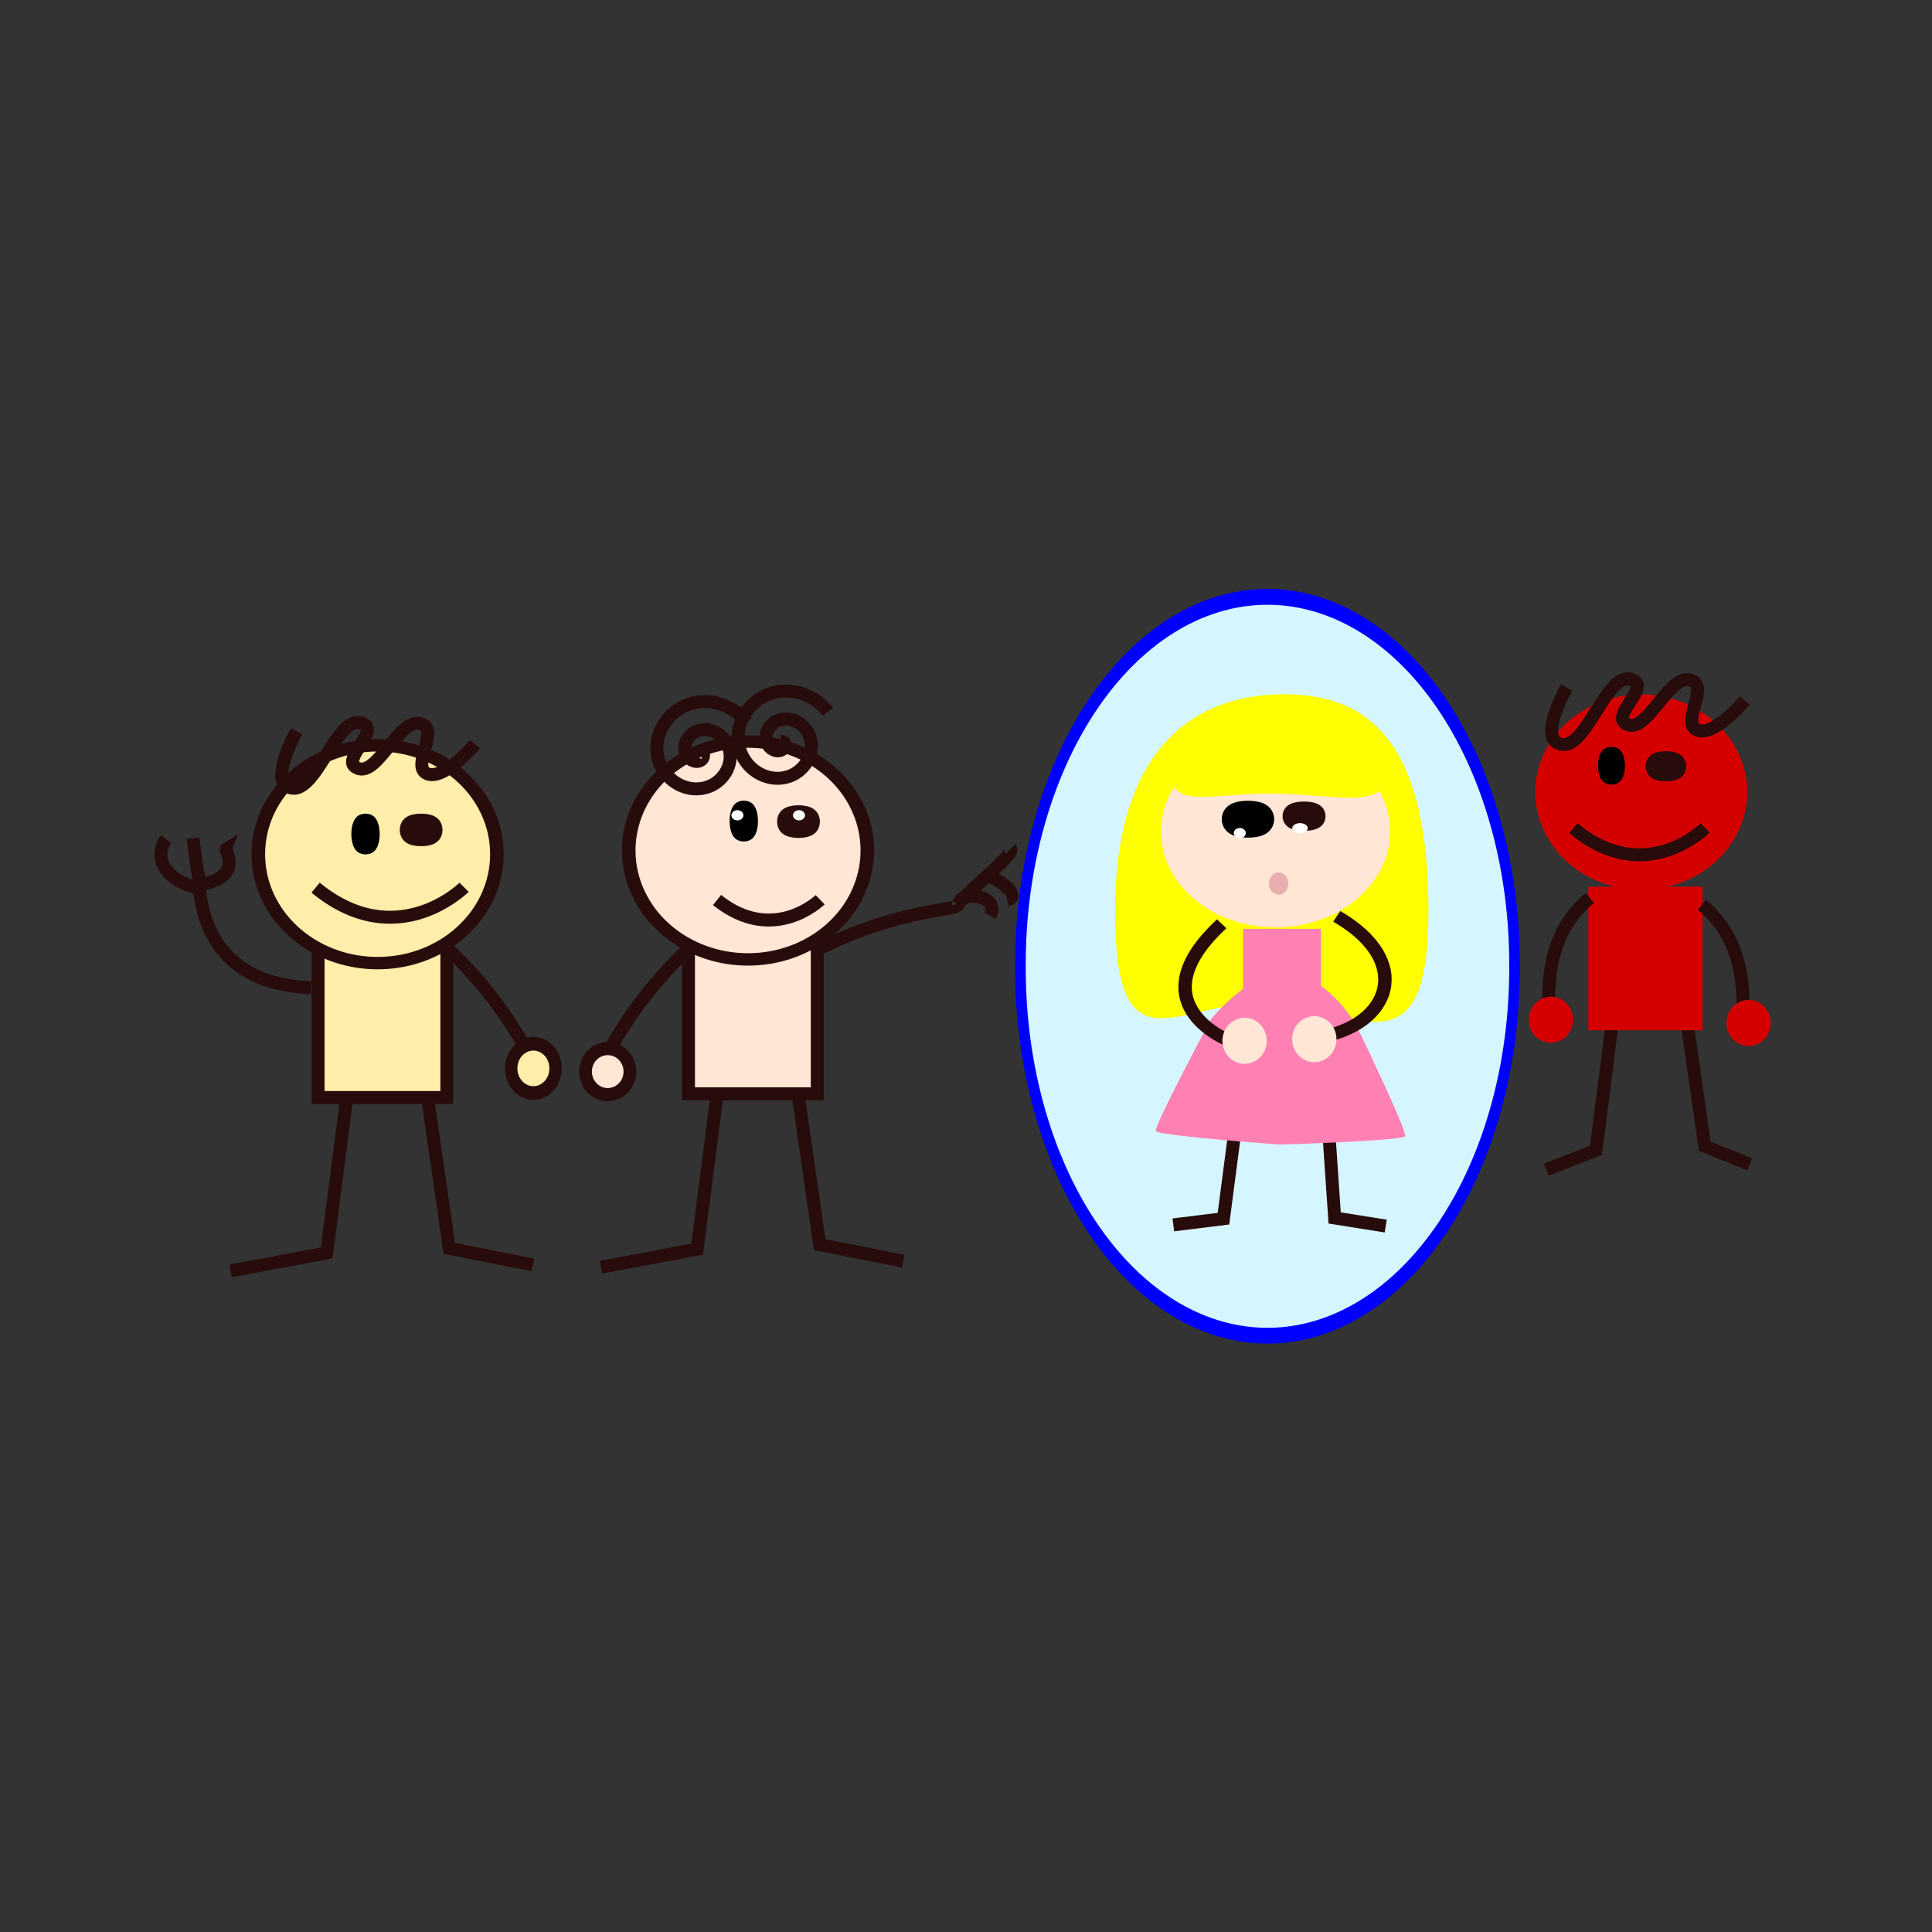 <svg:svg xmlns:svg="http://www.w3.org/2000/svg" height="1192.17" viewBox="-95.816 -362.356 1192.17 1192.17" width="1192.17">

 <svg:rect x="-95.816" y="-362.356" width="1192.17" height="1192.17" fill="#333333" stroke="none"/>

 <svg:g id="imagebot_2" label="Layer 1">
  <svg:path d="M826.67,412.43A274.17,273.33 0 1 1 278.34,412.43A274.17,273.33 0 1 1 826.67,412.43z" fill="#d5f6ff" id="imagebot_75" label="Layer 1" stroke="#0000ff" stroke-miterlimit="4.2" stroke-width="11.782" transform="translate(-34.72 -5.267) matrix(0.556 0 0 0.829 413.83 -102.73)" />
  <svg:path d="M820.37,513.43C820.37,616.08 776.496,573.366 720.07,570.464C666.684,567.719 626.972,616.085 626.972,513.43C626.972,410.78 677.93,379.56 731.332,379.56C784.737,379.56 820.365,410.778 820.365,513.43L820.37,513.43z" fill="#ffff00" id="imagebot_74" label="Layer 1" transform="translate(-34.72 -5.267) matrix(1 0 0 1 0 -308.27)" />
  <svg:path d="M430.66,621.65L444.715,719.2L496.275,729.418" fill="none" id="imagebot_73" label="Layer 1" stroke="#280b0b" stroke-miterlimit="4.2" stroke-width="8" transform="translate(-34.72 -5.267) matrix(1 0 0 1 0 -308.27)" />
  <svg:path d="M382.19,620.41L369.09,721.99L309.79,733.13" fill="none" id="imagebot_72" label="Layer 1" stroke="#280b0b" stroke-miterlimit="4.2" stroke-width="8" transform="translate(-34.72 -5.267) matrix(1 0 0 1 0 -308.27)" />
  <svg:rect fill="#ffe6d5" height="134.33" id="imagebot_71" label="Layer 1" stroke="#280b0b" stroke-miterlimit="4.2" stroke-width="8" transform="translate(-34.72 -5.267) matrix(1 0 0 1 0 -308.27)" width="79.472" x="363.74" y="491.81" />
  <svg:path d="M302.86,246.65A108.57,108.57 0 1 1 85.72,246.65A108.57,108.57 0 1 1 302.86,246.65z" fill="#ffe6d5" id="imagebot_70" label="Layer 1" stroke="#280b0b" stroke-miterlimit="4.2" stroke-width="12.349" transform="translate(-34.72 -5.267) matrix(0.678 0 0 0.619 268.76 15.05)" />
  <svg:path d="M364.56,535.79C321.146,576.429 312.892,609.617 308.666,605.204" fill="none" id="imagebot_69" label="Layer 1" stroke="#280b0b" stroke-miterlimit="4.2" stroke-width="8" transform="translate(-34.72 -5.267) matrix(1 0 0 1 0 -308.27)" />
  <svg:path d="M156.97,205.35A3.984,15.139 0 1 1 149.002,205.35A3.984,15.139 0 1 1 156.97,205.35z" fill="#000000" id="imagebot_68" label="Layer 1" stroke="#000000" stroke-miterlimit="4.2" stroke-width="10.437" transform="translate(-34.72 -5.267) matrix(0.95 0 0 0.619 252.54 22.45)" />
  <svg:path d="M156.97,205.35A3.984,15.139 0 1 1 149.002,205.35A3.984,15.139 0 1 1 156.97,205.35z" fill="#000000" id="imagebot_67" label="Layer 1" stroke="#280b0b" stroke-miterlimit="4.2" stroke-width="8.944" transform="translate(-34.72 -5.267) matrix(1.56 0 0 0.513 192.97 44.55)" />
  <svg:path d="M381.36,506.55C416.099,534.329 444.737,506.627 444.987,506.383" fill="none" id="imagebot_66" label="Layer 1" stroke="#280b0b" stroke-miterlimit="4.2" stroke-width="8" transform="translate(-34.72 -5.267) matrix(1 0 0 1 0 -308.27)" />
  <svg:path d="M978.37,570.89L990.843,658.462L1018.6,669.634" fill="none" id="imagebot_65" label="Layer 1" stroke="#280b0b" stroke-miterlimit="4.2" stroke-width="8" transform="translate(-34.72 -5.267) matrix(1 0 0 1 0 -308.27)" />
  <svg:path d="M935.35,569.78L923.73,660.971L893.098,672.967" fill="none" id="imagebot_64" label="Layer 1" stroke="#280b0b" stroke-miterlimit="4.2" stroke-width="8" transform="translate(-34.72 -5.267) matrix(1 0 0 1 0 -308.27)" />
  <svg:rect fill="#d40000" height="88.586" id="imagebot_63" label="Layer 1" transform="translate(-34.72 -5.267) matrix(1 0 0 1 0 -308.27)" width="70.528" x="918.98" y="498.33" />
  <svg:path d="M302.86,246.65A108.57,108.57 0 1 1 85.72,246.65A108.57,108.57 0 1 1 302.86,246.65z" fill="#d40000" id="imagebot_62" label="Layer 1" transform="translate(-34.72 -5.267) matrix(0.602 0 0 0.555 834.69 -5.19)" />
  <svg:path d="M989.06,509.52C1025.869,539.607 1009.408,589.518 1017.051,583.17" fill="none" id="imagebot_61" label="Layer 1" stroke="#280b0b" stroke-miterlimit="4.2" stroke-width="8" transform="translate(-34.72 -5.267) matrix(1 0 0 1 0 -308.27)" />
  <svg:path d="M156.97,205.35A3.984,15.139 0 1 1 149.002,205.35A3.984,15.139 0 1 1 156.97,205.35z" fill="#000000" id="imagebot_60" label="Layer 1" stroke="#000000" stroke-miterlimit="4.2" stroke-width="11.693" transform="translate(-34.72 -5.267) matrix(0.843 0 0 0.555 804.32 1.45)" />
  <svg:path d="M156.97,205.35A3.984,15.139 0 1 1 149.002,205.35A3.984,15.139 0 1 1 156.97,205.35z" fill="#000000" id="imagebot_59" label="Layer 1" stroke="#280b0b" stroke-miterlimit="4.2" stroke-width="10.02" transform="translate(-34.72 -5.267) matrix(1.385 0 0 0.46 755.01 21.29)" />
  <svg:path d="M909.77,462.25C954.166,499.134 990.765,462.352 991.085,462.029" fill="none" id="imagebot_58" label="Layer 1" stroke="#280b0b" stroke-miterlimit="4.2" stroke-width="8" transform="translate(-34.72 -5.267) matrix(1 0 0 1 0 -308.27)" />
  <svg:path d="M202.09,623.94L216.145,721.49L267.705,731.708" fill="none" id="imagebot_55" label="Layer 1" stroke="#280b0b" stroke-miterlimit="4.2" stroke-width="8" transform="translate(-34.72 -5.267) matrix(1 0 0 1 0 -308.27)" />
  <svg:path d="M153.61,622.7L140.517,724.28L81.211,735.415" fill="none" id="imagebot_54" label="Layer 1" stroke="#280b0b" stroke-miterlimit="4.2" stroke-width="8" transform="translate(-34.72 -5.267) matrix(1 0 0 1 0 -308.27)" />
  <svg:rect fill="#ffeeaa" height="134.33" id="imagebot_53" label="Layer 1" stroke="#280b0b" stroke-miterlimit="4.2" stroke-width="8" transform="translate(-34.72 -5.267) matrix(1 0 0 1 0 -308.27)" width="79.472" x="135.17" y="494.09" />
  <svg:path d="M302.86,246.65C302.86,306.612 254.251,355.22 194.29,355.22C134.328,355.22 85.72,306.611 85.72,246.65C85.72,186.688 134.329,138.08 194.29,138.08C254.252,138.08 302.86,186.689 302.86,246.65z" fill="#ffeeaa" id="imagebot_52" label="Layer 1" stroke="#280b0b" stroke-miterlimit="4.2" stroke-width="12.349" transform="translate(-34.72 -5.267) matrix(0.678 0 0 0.619 40.188 17.34)" />
  <svg:path d="M156.97,205.35C156.97,213.711 155.186,220.489 152.986,220.489C150.786,220.489 149.002,213.711 149.002,205.35C149.002,196.989 150.786,190.211 152.986,190.211C155.186,190.211 156.97,196.989 156.97,205.35z" fill="#000000" id="imagebot_51" label="Layer 1" stroke="#000000" stroke-miterlimit="4.2" stroke-width="10.437" transform="translate(-34.72 -5.267) matrix(0.95 0 0 0.619 19.113 30.45)" />
  <svg:path d="M156.97,205.35C156.97,213.711 155.186,220.489 152.986,220.489C150.786,220.489 149.002,213.711 149.002,205.35C149.002,196.989 150.786,190.211 152.986,190.211C155.186,190.211 156.97,196.989 156.97,205.35z" fill="#000000" id="imagebot_50" label="Layer 1" stroke="#280b0b" stroke-miterlimit="4.2" stroke-width="8.944" transform="translate(-34.72 -5.267) matrix(1.56 0 0 0.513 -39.887 49.69)" />
  <svg:path d="M133.65,498.92C183.676,540.007 224.917,499.034 225.277,498.674" fill="none" id="imagebot_49" label="Layer 1" stroke="#280b0b" stroke-miterlimit="4.2" stroke-width="8" transform="translate(-34.72 -5.267) matrix(1 0 0 1 0 -308.27)" />
  <svg:g id="imagebot_45" label="Layer 1" transform="translate(-34.72 -5.267) matrix(1 0 0 1 -138 -382.27)">
   <svg:path d="M268.85,634.62C191.59,632.05 202.24,560.56 198.95,573.21C172.72,566.2 174.04,549.95 179.38,542.94" fill="none" id="imagebot_48" stroke="#280b0b" stroke-miterlimit="4.2" stroke-width="8" />
   <svg:path d="M197.7,571.57C227.632,567.357 215.985,550.662 216.502,549.159L214.622,550.279" fill="none" id="imagebot_47" stroke="#280b0b" stroke-miterlimit="4.2" stroke-width="8" />
   <svg:path d="M196,542.36C200,574.943 202,576.36 202,576.36" fill="none" id="imagebot_46" stroke="#280b0b" stroke-miterlimit="4.2" stroke-width="8" />
  </svg:g>
  <svg:path d="M754.98,592.76L762.476,702.74L793.986,707.745" fill="none" id="imagebot_40" label="Layer 1" stroke="#280b0b" stroke-miterlimit="4.2" stroke-width="8" transform="translate(-34.72 -5.267) matrix(1 0 0 1 0 -308.27)" />
  <svg:path d="M708.44,591.66L693.86,703.19L662.92,707.01" fill="none" id="imagebot_39" label="Layer 1" stroke="#280b0b" stroke-miterlimit="4.2" stroke-width="8" transform="translate(-34.72 -5.267) matrix(1 0 0 1 0 -308.27)" />
  <svg:path d="M302.86,246.65A108.57,108.57 0 1 1 85.72,246.65A108.57,108.57 0 1 1 302.86,246.65z" fill="#ffe6d5" id="imagebot_38" label="Layer 1" transform="translate(-34.72 -5.267) matrix(0.651 0 0 0.545 599.52 21.56)" />
  <svg:g id="imagebot_35" label="Layer 1" transform="translate(-34.72 -5.267) matrix(1 0 0 1 0 -308.27)">
   <svg:path d="M806,652.36C804.401,655.003 732.032,657.474 728.944,657.41C725.856,657.346 653.652,651.884 652.163,649.178C650.674,646.472 684.718,582.563 686.318,579.921C712.738,549.543 742.517,535.274 774.739,581.75C776.228,584.456 807.6,649.718 806,652.36z" fill="#ff80b2" id="imagebot_37" />
   <svg:rect fill="#ff80b2" height="44" id="imagebot_36" width="48" x="706" y="524.36" />
  </svg:g>
  <svg:g id="imagebot_33" label="Layer 1" transform="translate(-34.72 -5.267) matrix(0.827 0.455 -0.488 0.771 285.88 -536.01)">
   <svg:path d="M851.14,463.15C909.951,464.404 919.1,510.327 883.715,540.743" fill="none" id="imagebot_34" stroke="#280b0b" stroke-miterlimit="4.2" stroke-width="8.63" />
  </svg:g>
  <svg:path d="M156.97,205.35A3.984,15.139 0 1 1 149.002,205.35A3.984,15.139 0 1 1 156.97,205.35z" fill="#000000" id="imagebot_32" label="Layer 1" stroke="#000000" stroke-miterlimit="4.2" stroke-width="6.951" transform="translate(-34.72 -5.267) matrix(2.167 0 0 0.611 377.45 22.94)" />
  <svg:path d="M156.97,205.35A3.984,15.139 0 1 1 149.002,205.35A3.984,15.139 0 1 1 156.97,205.35z" fill="#000000" id="imagebot_31" label="Layer 1" stroke="#280b0b" stroke-miterlimit="4.2" stroke-width="9.722" transform="translate(-34.72 -5.267) matrix(1.498 0 0 0.452 514.42 53.74)" />
  <svg:g id="imagebot_29" label="Layer 1" transform="translate(-34.72 -5.267) matrix(-0.702 0.61 0.654 0.655 987.37 -609.6)">
   <svg:path d="M851.14,463.15C928.409,465.678 903.11,523.701 902.973,524.19" fill="none" id="imagebot_30" stroke="#280b0b" stroke-miterlimit="4.2" stroke-width="8.63" />
  </svg:g>
  <svg:path d="M794.7,427.85C794.7,451.291 764.438,441.536 725.519,440.874C688.696,440.247 661.305,451.291 661.305,427.85S696.453,397.28 733.289,397.28S794.7,404.409 794.7,427.85z" fill="#ffff00" id="imagebot_26" label="Layer 1" transform="translate(-34.72 -5.267) matrix(1 0 0 1 0 -308.27)" />
  <svg:path d="M156.97,205.35A3.984,15.139 0 1 1 149.002,205.35A3.984,15.139 0 1 1 156.97,205.35z" fill="#e9afaf" id="imagebot_25" label="Layer 1" transform="translate(-34.72 -5.267) matrix(1.498 0 0 0.452 498.77 95.28)" />
  <svg:path d="M302.86,246.65A108.57,108.57 0 1 1 85.72,246.65A108.57,108.57 0 1 1 302.86,246.65z" fill="#ffe6d5" id="imagebot_24" label="Layer 1" transform="translate(-34.72 -5.267) matrix(0.126 0 0 0.131 682.43 252.85)" />
  <svg:path d="M302.86,246.65A108.57,108.57 0 1 1 85.72,246.65A108.57,108.57 0 1 1 302.86,246.65z" fill="#ffe6d5" id="imagebot_23" label="Layer 1" transform="translate(-34.72 -5.267) matrix(0.126 0 0 0.131 725.43 251.85)" />
  <svg:path d="M302.86,246.65A108.57,108.57 0 1 1 85.72,246.65A108.57,108.57 0 1 1 302.86,246.65z" fill="#ffffff" id="imagebot_22" label="Layer 1" transform="translate(-34.72 -5.267) matrix(0.034 0 0 0.029 697.33 149.84)" />
  <svg:path d="M302.86,246.65A108.57,108.57 0 1 1 85.72,246.65A108.57,108.57 0 1 1 302.86,246.65z" fill="#ffffff" id="imagebot_21" label="Layer 1" transform="translate(-34.72 -5.267) matrix(0.044 0 0 0.029 732.54 146.84)" />
  <svg:path d="M920,505.26C883.191,535.347 899.652,585.258 892.009,578.91" fill="none" id="imagebot_18" label="Layer 1" stroke="#280b0b" stroke-miterlimit="4.2" stroke-width="8" transform="translate(-34.72 -5.267) matrix(1 0 0 1 0 -308.27)" />
  <svg:path d="M445.42,536.09C498.798,509.879 532.759,513.911 530.128,508.396" fill="none" id="imagebot_17" label="Layer 1" stroke="#280b0b" stroke-miterlimit="4.2" stroke-width="8" transform="translate(-34.72 -5.267) matrix(1 0 0 1 0 -308.27)" />
  <svg:path d="M214.05,535.46C257.464,576.099 265.718,609.287 269.944,604.874" fill="#ffeeaa" id="imagebot_16" label="Layer 1" stroke="#280b0b" stroke-miterlimit="4.2" stroke-width="8" transform="translate(-34.72 -5.267) matrix(1 0 0 1 0 -308.27)" />
  <svg:path d="M302.86,246.65A108.57,108.57 0 1 1 85.72,246.65A108.57,108.57 0 1 1 302.86,246.65z" fill="#d40000" id="imagebot_15" label="Layer 1" transform="translate(-34.72 -5.267) matrix(0.126 0 0 0.131 871.43 239.85)" />
  <svg:path d="M302.86,246.65A108.57,108.57 0 1 1 85.72,246.65A108.57,108.57 0 1 1 302.86,246.65z" fill="#d40000" id="imagebot_14" label="Layer 1" transform="translate(-34.72 -5.267) matrix(0.126 0 0 0.131 993.43 241.85)" />
  <svg:path d="M302.86,246.65A108.57,108.57 0 1 1 85.72,246.65A108.57,108.57 0 1 1 302.86,246.65z" fill="#ffe6d5" id="imagebot_13" label="Layer 1" stroke="#280b0b" stroke-miterlimit="4.2" stroke-width="62.221" transform="translate(-34.72 -5.267) matrix(0.126 0 0 0.131 289.43 271.85)" />
  <svg:path d="M302.86,246.65A108.57,108.57 0 1 1 85.72,246.65A108.57,108.57 0 1 1 302.86,246.65z" fill="#ffeeaa" id="imagebot_12" label="Layer 1" stroke="#280b0b" stroke-miterlimit="4.2" stroke-width="60.358" transform="translate(-34.72 -5.267) matrix(0.126 0 0 0.14 243.56 267.65)" />
  <svg:path d="M348,88.094C349.127,90.464 345.362,90.782 344.061,89.967C340.538,87.757 341.665,82.639 344.255,80.217C348.887,75.884 356.237,77.796 359.816,82.476C365.068,89.344 362.285,99.184 355.491,103.849C346.435,110.066 334.031,106.378 328.307,97.458C321.104,86.233 325.711,71.232 336.763,64.463C350.149,56.264 367.762,61.797 375.57,74.986C382.501,86.692 380.72,101.821 372,112.095" fill="none" id="imagebot_11" label="Layer 1" stroke="#280b0b" stroke-miterlimit="4.2" stroke-width="8" transform="translate(-34.72 -5.267) matrix(0.207 -0.978 0.978 0.207 212.99 429.21)" />
  <svg:path d="M348,88.094C349.127,90.464 345.362,90.782 344.061,89.967C340.538,87.757 341.665,82.639 344.255,80.217C348.887,75.884 356.237,77.796 359.816,82.476C365.068,89.344 362.285,99.184 355.491,103.849C346.435,110.066 334.031,106.378 328.307,97.458C321.104,86.233 325.711,71.232 336.763,64.463C350.149,56.264 367.762,61.797 375.57,74.986C382.501,86.692 380.72,101.821 372,112.095" fill="none" id="imagebot_10" label="Layer 1" stroke="#280b0b" stroke-miterlimit="4.2" stroke-width="8" transform="translate(-34.72 -5.267) matrix(0.207 -0.978 0.978 0.207 263.1 422.68)" />
  <svg:path d="M 122 402.364 S 106.117 430.468 116 436.364 C 133.525 446.819 146.753 387.455 164 398.364 C 171.517 403.118 150.77 419.184 158 424.364 C 171.385 433.953 185.357 390.834 200 398.364 C 208.913 402.947 193.119 423.719 202 428.364 C 212.334 433.769 232 410.364 232 410.364" fill="none" id="imagebot_9" label="Layer 1" stroke="#280b0b" stroke-miterlimit="4.2" stroke-width="8" transform="translate(-34.72 -5.267) matrix(1 0 0 1 0 -308.27)" />
  <svg:path d="M905.62,375.41S889.737,403.514 899.62,409.41C917.145,419.865 930.373,360.501 947.62,371.41C955.137,376.164 934.39,392.23 941.62,397.41C955.005,406.999 968.977,363.88 983.62,371.41C992.533,375.993 976.739,396.765 985.62,401.41C995.954,406.815 1015.62,383.41 1015.62,383.41" fill="none" id="imagebot_8" label="Layer 1" stroke="#280b0b" stroke-miterlimit="4.2" stroke-width="8" transform="translate(-34.72 -5.267) matrix(1 0 0 1 0 -308.27)" />
  <svg:path d="M302.86,246.65A108.57,108.57 0 1 1 85.72,246.65A108.57,108.57 0 1 1 302.86,246.65z" fill="#ffffff" id="imagebot_7" label="Layer 1" transform="translate(-34.72 -5.267) matrix(0.034 0 0 0.029 425.33 138.84)" />
  <svg:path d="M302.86,246.65A108.57,108.57 0 1 1 85.72,246.65A108.57,108.57 0 1 1 302.86,246.65z" fill="#ffffff" id="imagebot_6" label="Layer 1" transform="translate(-34.72 -5.267) matrix(0.034 0 0 0.029 387.33 138.84)" />
  <svg:path d="M529.43,509.32C542.765,495.28 565.357,477.934 562.425,475.05" fill="none" id="imagebot_5" label="Layer 1" stroke="#280b0b" stroke-miterlimit="4.2" stroke-width="8" transform="translate(-34.72 -5.267) matrix(1 0 0 1 0 -308.27)" />
  <svg:path d="M547.67,491.74C556.836,493.743 568.914,504.581 560.434,506.351" fill="none" id="imagebot_4" label="Layer 1" stroke="#280b0b" stroke-miterlimit="4.2" stroke-width="8" transform="translate(-34.72 -5.267) matrix(1 0 0 1 0 -308.27)" />
  <svg:path d="M530.87,506.78C539.523,500.901 555.635,506.029 549.712,516.275" fill="none" id="imagebot_3" label="Layer 1" stroke="#280b0b" stroke-miterlimit="4.2" stroke-width="8" transform="translate(-34.72 -5.267) matrix(1 0 0 1 0 -308.27)" />
  <svg:title>Layer 1</svg:title>
 </svg:g>
</svg:svg>